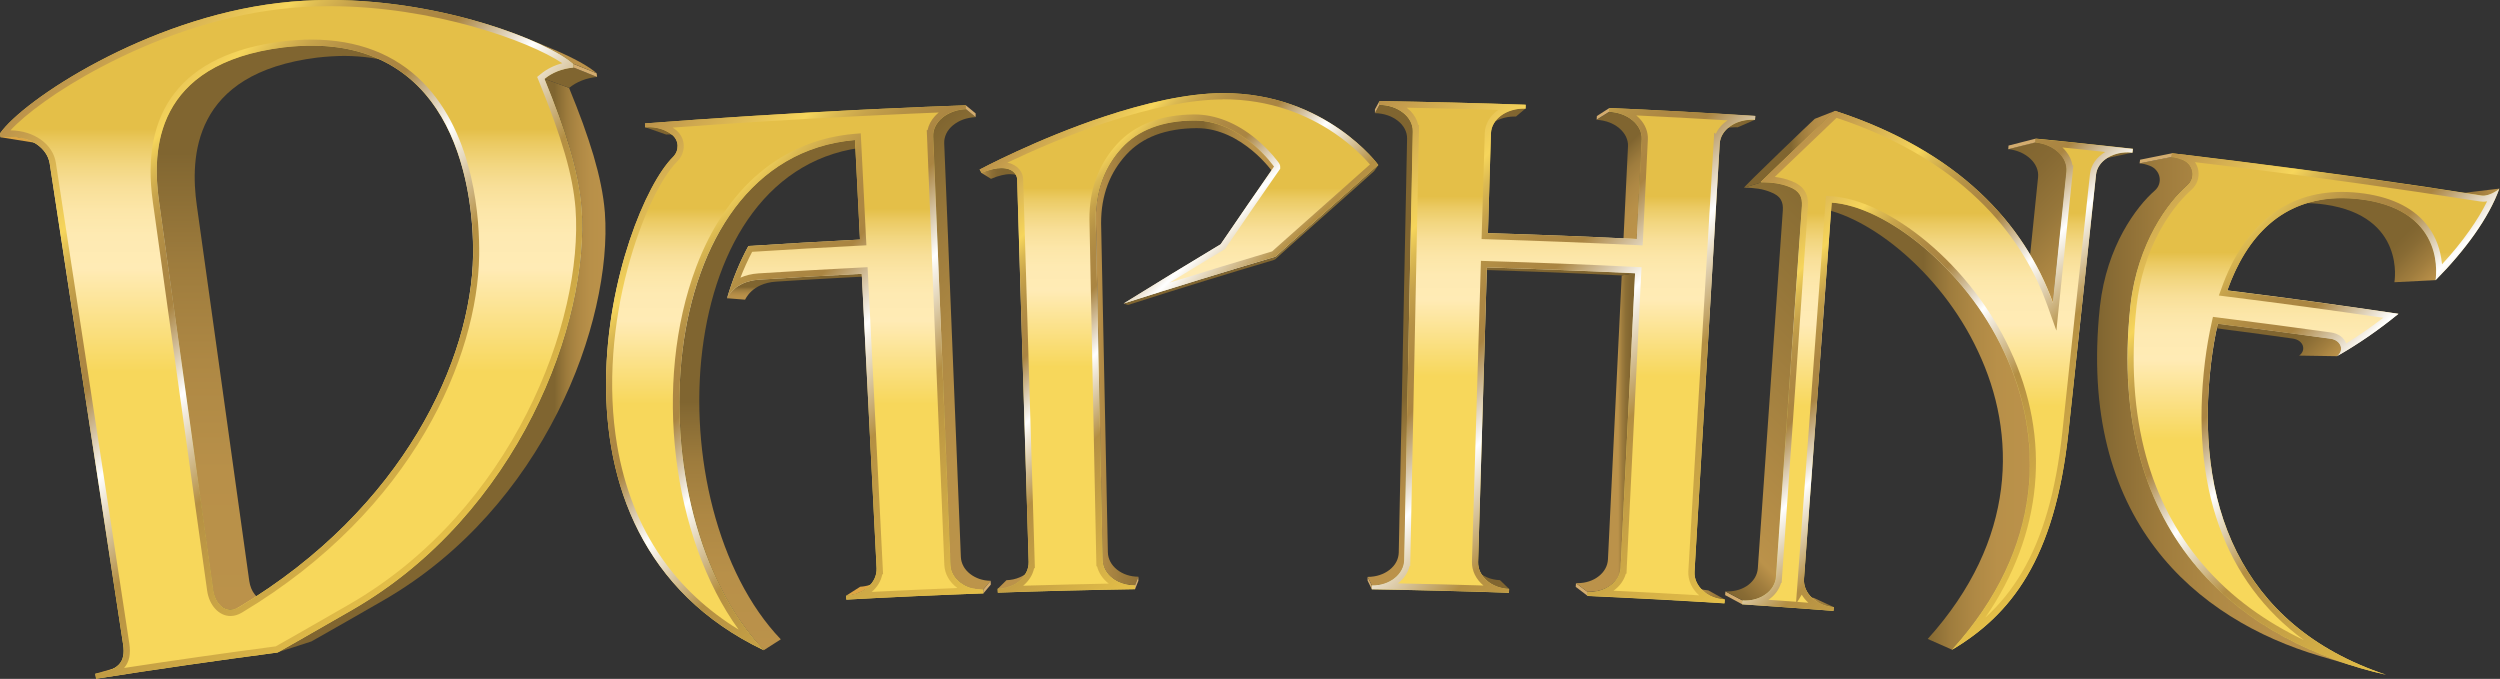 <svg enable-background="new 0 0 3844 1052.6" height="1042.772" viewBox="0 0 3840 1042.772" width="3840" xmlns="http://www.w3.org/2000/svg" xmlns:xlink="http://www.w3.org/1999/xlink"><rect x="0" y="0" width="3840" height="1042.772" fill="#333333" stroke="none"/><linearGradient id="a"><stop offset="0" stop-color="#806530"/><stop offset=".034" stop-color="#886b34"/><stop offset=".088" stop-color="#a07d3e"/><stop offset=".139" stop-color="#bb924a"/><stop offset="1" stop-color="#886c33"/></linearGradient><linearGradient id="b" gradientUnits="userSpaceOnUse" x1="2771.365" x2="2821.825" xlink:href="#a" y1="927.487" y2="927.487"/><linearGradient id="c" gradientUnits="userSpaceOnUse" x1="2605.372" x2="2654.211" xlink:href="#a" y1="914.971" y2="914.971"/><linearGradient id="d" gradientUnits="userSpaceOnUse" x1="2273.673" x2="2322.957" y1="895.162" y2="895.162"><stop offset=".65" stop-color="#806530"/><stop offset="1" stop-color="#806630"/></linearGradient><linearGradient id="e"><stop offset=".659" stop-color="#806530"/><stop offset=".743" stop-color="#886b34"/><stop offset=".876" stop-color="#a07d3e"/><stop offset="1" stop-color="#bb924a"/></linearGradient><linearGradient id="f" gradientUnits="userSpaceOnUse" x1="3412.189" x2="3554.136" xlink:href="#e" y1="450.466" y2="592.412"/><linearGradient id="g"><stop offset=".513" stop-color="#806530"/><stop offset=".535" stop-color="#866a33"/><stop offset=".632" stop-color="#9e7c3d"/><stop offset=".737" stop-color="#ae8844"/><stop offset=".852" stop-color="#b89049"/><stop offset="1" stop-color="#bb924a"/></linearGradient><linearGradient id="h" gradientUnits="userSpaceOnUse" x1="1235.57" x2="1235.57" xlink:href="#g" y1="425.138" y2="465.003"/><linearGradient id="i" gradientUnits="userSpaceOnUse" x1="2425.537" x2="2516.453" y1="669.131" y2="669.131"><stop offset=".715" stop-color="#bb924a"/><stop offset=".73" stop-color="#b38c46"/><stop offset=".785" stop-color="#9c7b3d"/><stop offset=".844" stop-color="#8c6e35"/><stop offset=".91" stop-color="#836731"/><stop offset="1" stop-color="#806530"/></linearGradient><linearGradient id="j" gradientUnits="userSpaceOnUse" x1="2787.534" x2="3123.164" xlink:href="#g" y1="659.242" y2="659.242"/><linearGradient id="k" gradientUnits="userSpaceOnUse" x1="3561.447" x2="3733.282" xlink:href="#e" y1="275.782" y2="447.617"/><linearGradient id="l" gradientUnits="userSpaceOnUse" x1="3755.922" x2="3843.991" y1="303.367" y2="303.367"><stop offset="0" stop-color="#806530"/><stop offset=".245" stop-color="#886b34"/><stop offset=".636" stop-color="#a07d3e"/><stop offset="1" stop-color="#bb924a"/></linearGradient><linearGradient id="m" gradientUnits="userSpaceOnUse" x1="2524.044" x2="2886.43" xlink:href="#a" y1="782.013" y2="419.626"/><linearGradient id="n" gradientUnits="userSpaceOnUse" x1="1512.933" x2="1572.924" y1="271.218" y2="271.218"><stop offset="0" stop-color="#bb924a"/><stop offset=".032" stop-color="#b38c46"/><stop offset=".142" stop-color="#9c7b3d"/><stop offset=".261" stop-color="#8c6e35"/><stop offset=".395" stop-color="#836731"/><stop offset=".577" stop-color="#806530"/></linearGradient><linearGradient id="o" gradientUnits="userSpaceOnUse" x1="3226.1" x2="3628.035" y1="637.968" y2="637.968"><stop offset="0" stop-color="#806530"/><stop offset=".055" stop-color="#886b34"/><stop offset=".246" stop-color="#9f7c3d"/><stop offset=".452" stop-color="#af8945"/><stop offset=".685" stop-color="#b89049"/><stop offset="1" stop-color="#bb924a"/></linearGradient><linearGradient id="p"><stop offset="0" stop-color="#8a6d33"/><stop offset=".375" stop-color="#836731"/><stop offset="1" stop-color="#806530"/></linearGradient><linearGradient id="q" gradientUnits="userSpaceOnUse" x1="3213.399" x2="3280.677" xlink:href="#p" y1="244.324" y2="244.324"/><linearGradient id="r" gradientUnits="userSpaceOnUse" x1="3054.793" x2="3207.187" y1="268.769" y2="421.163"><stop offset="0" stop-color="#806530"/><stop offset=".236" stop-color="#866933"/><stop offset=".543" stop-color="#96763a"/><stop offset=".887" stop-color="#b18a45"/><stop offset="1" stop-color="#bb924a"/></linearGradient><linearGradient id="s" gradientUnits="userSpaceOnUse" x1="1194.044" x2="1194.044" xlink:href="#g" y1="219.718" y2="1003.459"/><linearGradient id="t" gradientUnits="userSpaceOnUse" x1="1688.093" x2="1962.116" y1="546.94" y2="546.94"><stop offset="0" stop-color="#bb924a"/><stop offset=".034" stop-color="#b38c46"/><stop offset=".149" stop-color="#9c7b3d"/><stop offset=".274" stop-color="#8c6e35"/><stop offset=".415" stop-color="#836731"/><stop offset=".605" stop-color="#806530"/><stop offset=".626" stop-color="#876b33"/><stop offset=".704" stop-color="#9f7d3d"/><stop offset=".788" stop-color="#af8a44"/><stop offset=".881" stop-color="#b99249"/><stop offset="1" stop-color="#bc944a"/></linearGradient><linearGradient id="u" gradientUnits="userSpaceOnUse" x1="2645.307" x2="2700.748" xlink:href="#p" y1="196.748" y2="196.748"/><linearGradient id="v" gradientUnits="userSpaceOnUse" x1="2434.113" x2="2556.475" y1="211.863" y2="334.225"><stop offset=".354" stop-color="#806530"/><stop offset=".384" stop-color="#866a33"/><stop offset=".512" stop-color="#9e7c3d"/><stop offset=".651" stop-color="#ae8844"/><stop offset=".804" stop-color="#b89049"/><stop offset="1" stop-color="#bb924a"/></linearGradient><linearGradient id="w" gradientUnits="userSpaceOnUse" x1="2683.717" x2="2823.678" xlink:href="#g" y1="234.019" y2="234.019"/><linearGradient id="x" gradientUnits="userSpaceOnUse" x1="1293.619" x2="1687.619" y1="343.861" y2="737.861"><stop offset="0" stop-color="#806530"/><stop offset=".052" stop-color="#876b33"/><stop offset=".25" stop-color="#9f7d3d"/><stop offset=".463" stop-color="#af8a44"/><stop offset=".698" stop-color="#b99249"/><stop offset="1" stop-color="#bc944a"/></linearGradient><linearGradient id="y" gradientUnits="userSpaceOnUse" x1="2294.032" x2="2348.191" xlink:href="#p" y1="184.01" y2="184.01"/><linearGradient id="z" gradientUnits="userSpaceOnUse" x1="1942.509" x2="2317.787" y1="347.048" y2="722.326"><stop offset=".65" stop-color="#806530"/><stop offset=".666" stop-color="#866a33"/><stop offset=".736" stop-color="#9e7c3d"/><stop offset=".811" stop-color="#ae8844"/><stop offset=".894" stop-color="#b89049"/><stop offset="1" stop-color="#bb924a"/></linearGradient><linearGradient id="A" gradientUnits="userSpaceOnUse" x1="431.638" x2="935.072" y1="566.346" y2="566.346"><stop offset=".845" stop-color="#806530"/><stop offset=".852" stop-color="#866a33"/><stop offset=".883" stop-color="#9e7c3d"/><stop offset=".916" stop-color="#ae8844"/><stop offset=".953" stop-color="#b89049"/><stop offset="1" stop-color="#bb924a"/></linearGradient><linearGradient id="B" gradientUnits="userSpaceOnUse" x1="428.826" x2="428.826" y1="74.977" y2="941.311"><stop offset=".19" stop-color="#806530"/><stop offset=".226" stop-color="#866a33"/><stop offset=".388" stop-color="#9e7c3d"/><stop offset=".561" stop-color="#ae8844"/><stop offset=".753" stop-color="#b89049"/><stop offset="1" stop-color="#bb924a"/></linearGradient><linearGradient id="C"><stop offset=".19" stop-color="#e4bf48"/><stop offset=".211" stop-color="#ebca62"/><stop offset=".242" stop-color="#f2d680"/><stop offset=".274" stop-color="#f8df98"/><stop offset=".309" stop-color="#fce6a8"/><stop offset=".347" stop-color="#feeab2"/><stop offset=".396" stop-color="#ffebb5"/><stop offset=".548" stop-color="#f7d75b"/></linearGradient><linearGradient id="D" gradientUnits="userSpaceOnUse" x1="3558.456" x2="3558.456" xlink:href="#C" y1="240.057" y2="1040.981"/><linearGradient id="E"><stop offset="0" stop-color="#bb924a"/><stop offset=".19" stop-color="#f6d55b"/><stop offset=".223" stop-color="#dcba52"/><stop offset=".261" stop-color="#c6a24b"/><stop offset=".302" stop-color="#b69246"/><stop offset=".347" stop-color="#ad8843"/><stop offset=".405" stop-color="#aa8542"/><stop offset=".522" stop-color="#fff"/><stop offset=".669" stop-color="#b48f43"/><stop offset="1" stop-color="#e4bf48"/></linearGradient><linearGradient id="F" gradientUnits="userSpaceOnUse" x1="3303.538" x2="3868.347" xlink:href="#E" y1="277.766" y2="842.575"/><linearGradient id="G" gradientUnits="userSpaceOnUse" x1="2406.591" x2="2406.591" xlink:href="#C" y1="159.904" y2="931.141"/><linearGradient id="H" gradientUnits="userSpaceOnUse" x1="2072.082" x2="2722.675" xlink:href="#E" y1="211.713" y2="862.306"/><linearGradient id="I" gradientUnits="userSpaceOnUse" x1="2981.18" x2="2981.18" xlink:href="#C" y1="174.98" y2="1002.684"/><linearGradient id="J" gradientUnits="userSpaceOnUse" x1="2695.961" x2="3210.03" xlink:href="#E" y1="297.849" y2="811.918"/><linearGradient id="K" gradientUnits="userSpaceOnUse" x1="1816.071" x2="1816.071" xlink:href="#C" y1="147.75" y2="915.096"/><linearGradient id="L" gradientUnits="userSpaceOnUse" x1="1509.71" x2="1951.324" xlink:href="#E" y1="265.251" y2="706.865"/><linearGradient id="M" gradientUnits="userSpaceOnUse" x1="1225.813" x2="1225.813" xlink:href="#C" y1="166.409" y2="1003.459"/><linearGradient id="N" gradientUnits="userSpaceOnUse" x1="960.067" x2="1580.856" xlink:href="#E" y1="229.91" y2="850.7"/><linearGradient id="O" gradientUnits="userSpaceOnUse" x1="452.228" x2="452.228" xlink:href="#C" y1="4.747" y2="1047.15"/><linearGradient id="P" gradientUnits="userSpaceOnUse" x1="78.27" x2="731.958" xlink:href="#E" y1="134.11" y2="787.799"/><g transform="matrix(1 0 0 1 -5.001 -4.701)"><path d="m228.9 1018.4-61 17.7c-1.2.3-2.4.7-3.7 1s-2.6.6-4 .9-2.8.6-4.2.8c-1.4.3-2.9.5-4.5.8l61.6-17.8c1.5-.2 2.9-.5 4.3-.7 1.4-.3 2.8-.5 4.1-.8s2.6-.6 3.8-.9c1.2-.4 2.4-.7 3.6-1z" fill="#dda544"/><path d="m2681.1 932.9-26.3-14.1c0-.5.1-.9.1-1.4s.1-.9.1-1.4.1-.9.1-1.4.1-.9.1-1.4l26.3 13.9c0 .5-.1 1-.1 1.5s-.1 1-.1 1.5-.1 1-.1 1.5c-.1.3-.1.8-.1 1.3z" fill="#d3ac6e"/><path d="m2443.3 919.8-18-13.7c0-.5 0-.9.1-1.4 0-.5 0-.9.1-1.4 0-.5 0-.9.1-1.4s0-.9.1-1.4l18 13.5c0 .5 0 1-.1 1.5 0 .5 0 1-.1 1.5 0 .5 0 1-.1 1.5 0 .3-.1.8-.1 1.3z" fill="#d3ac6e"/><path d="m1353.2 897.4-20.6 13.4c-1.9 1.3-4 2.4-6.1 3.4-2.2 1-4.4 1.9-6.7 2.7s-4.8 1.4-7.3 1.8c-2.5.5-5.1.8-7.7.9l21.5-13.7c2.5-.1 5-.4 7.4-.9 2.4-.4 4.8-1 7-1.8 2.3-.7 4.4-1.6 6.5-2.6 2.1-.9 4.1-2 6-3.2z" fill="#dda544"/><path d="m2112.1 909.8-6.5-13.3c0-.5 0-.9 0-1.4s0-.9 0-1.4 0-.9 0-1.4 0-.9 0-1.4l6.5 13.1v1.5 1.5 1.5z" fill="#d3ac6e"/><path d="m2801.8 932-30.5-14.1c1.4.7 2.9 1.3 4.5 1.8 1.5.5 3.1 1 4.7 1.5 1.6.4 3.3.8 4.9 1.1 1.7.3 3.4.5 5.1.6l31.2 14.3c-1.8-.1-3.6-.4-5.3-.7s-3.5-.7-5.1-1.1c-1.7-.4-3.3-.9-4.9-1.5-1.5-.6-3.1-1.2-4.6-1.9z" fill="url(#b)"/><path d="m1586.9 880.7-12.1 12.8c-2.2 2.3-4.6 4.4-7.4 6.2-2.7 1.9-5.7 3.5-8.8 4.9-3.2 1.4-6.5 2.5-10.1 3.2-3.5.8-7.2 1.3-11 1.4l13.4-13.3c3.7-.1 7.2-.6 10.6-1.3s6.6-1.8 9.7-3.1 5.9-2.9 8.5-4.7c2.7-1.8 5.1-3.9 7.2-6.1z" fill="#bb924a"/><path d="m2629.9 918.3-24.5-13.6c1.7.9 3.5 1.8 5.3 2.6s3.8 1.4 5.7 2 4 1 6.1 1.4 4.2.6 6.4.8l25.3 13.9c-2.2-.1-4.5-.4-6.6-.8s-4.3-.9-6.3-1.5-4-1.3-5.9-2.1-3.8-1.7-5.5-2.7z" fill="url(#c)"/><path d="m2286.2 894-12.6-12.8c2.1 2.1 4.5 4.1 7.1 5.8s5.4 3.3 8.4 4.5c3 1.3 6.2 2.3 9.5 3s6.8 1.2 10.4 1.3l13.8 13.3c-3.7-.1-7.3-.6-10.8-1.3s-6.8-1.8-9.9-3.1-6-2.9-8.7-4.7c-2.5-1.8-5-3.8-7.2-6z" fill="url(#d)"/><path d="m3594.4 551.8-58-.9c2.9-2 4.8-4.5 5.7-7.2.9-2.6.9-5.4 0-8.1-.9-2.6-2.7-5-5.2-6.9-2.6-1.9-5.9-3.3-9.9-3.9-13.9-1.9-27.8-3.9-41.7-5.8s-27.8-3.8-41.7-5.6-27.8-3.7-41.8-5.4c-13.9-1.8-27.8-3.5-41.8-5.3l51.6-.8c14.4 1.8 28.8 3.6 43.3 5.5s28.8 3.7 43.3 5.6c14.4 1.9 28.8 3.8 43.2 5.8s28.8 3.9 43.2 6c4.2.6 7.6 2 10.3 4 2.6 2 4.5 4.5 5.4 7.2s1 5.6 0 8.3-2.9 5.4-5.9 7.5z" fill="url(#f)"/><path d="m1328.7 425.1 20.7 3.5c-12.7.6-25.4 1.3-38.1 2s-25.4 1.4-38.1 2.1-25.4 1.5-38.1 2.2-25.4 1.6-38.1 2.4c-9.3.6-16.9 2.6-23.1 5.3s-11 6.1-14.6 9.4-6 6.5-7.6 9c-1.5 2.4-2.2 4-2.2 4l-27.9-2.2s.7-1.6 2.3-4.1 4.1-5.9 7.9-9.3 8.7-6.9 15.1-9.7 14.3-4.9 23.9-5.5c13.2-.8 26.3-1.7 39.5-2.4 13.2-.8 26.3-1.6 39.5-2.3s26.3-1.5 39.5-2.2c13.1-.8 26.3-1.5 39.4-2.2z" fill="url(#h)"/><path d="m2443.6 913.9-18-13.5h.7.7.7.7c6.2 0 12.1-1 17.6-2.8s10.3-4.4 14.5-7.7c4.2-3.2 7.6-7.1 10.1-11.5s3.9-9.2 4.2-14.3c1.8-36.4 3.6-72.7 5.3-109.1 1.8-36.4 3.6-72.7 5.3-109.1 1.8-36.4 3.6-72.7 5.3-109.1 1.8-36.4 3.6-72.7 5.3-109.1l20.6-3.5c-1.8 37.7-3.7 75.4-5.5 113s-3.7 75.4-5.5 113c-1.8 37.7-3.7 75.4-5.5 113-1.8 37.7-3.7 75.4-5.5 113-.3 5.3-1.8 10.3-4.3 14.8s-6.1 8.5-10.4 11.9-9.4 6.1-15 7.9c-5.6 1.9-11.8 2.9-18.2 2.9-.2 0-.5 0-.7 0s-.5 0-.7 0-.5 0-.7 0-.8.2-1 .2z" fill="url(#i)"/><path d="m2516.5 424.3-20.6 3.5c-18.3-.9-36.6-1.7-54.9-2.6s-36.6-1.6-54.9-2.3-36.6-1.4-54.9-2-36.6-1.2-54.9-1.8l12.7-3.8c19 .6 37.9 1.2 56.9 1.8 19 .7 37.9 1.4 56.9 2.1s37.9 1.5 56.9 2.4 37.8 1.7 56.8 2.7z" fill="#806530"/><path d="m1964.2 399.3-1.4 4.4c-18.9 5.6-37.7 11.2-56.5 16.9s-37.6 11.4-56.3 17.2c-18.8 5.8-37.5 11.6-56.2 17.5s-37.4 11.8-56 17.8l-6.7-1.9c19.3-6.2 38.7-12.3 58-18.4 19.4-6.1 38.8-12.1 58.2-18.1s38.9-11.9 58.4-17.8 39-11.8 58.5-17.6z" fill="#806530"/><path d="m3003.5 1002.7-37.5-16.6c34.4-38.1 60.1-76.8 78.5-115.4s29.3-77.2 34.1-115 3.4-74.7-2.8-110.1-17.5-69.3-32.4-100.9c-14.7-31.6-33.1-60.9-53.7-87.2s-43.3-49.5-66.7-69-47.4-35.2-70.4-46.3c-23.1-11.2-45.3-17.8-65-19.1l31.1-7.3c20.4 1.4 43.4 8.2 67.3 19.8s48.8 27.8 73 48 47.8 44.3 69.1 71.5 40.4 57.6 55.6 90.3c15.5 32.7 27.1 67.8 33.6 104.5s7.9 75 2.9 114.1-16.3 79.1-35.4 119.1c-19 40.1-45.7 80.2-81.3 119.6z" fill="url(#j)"/><path d="m3519.2 318.1 57.4-7.5c2-.3 4.1-.5 6.2-.7s4.2-.4 6.3-.5 4.3-.2 6.5-.3 4.4-.1 6.6-.1c2.7 0 5.4 0 8.1.1s5.5.3 8.3.5 5.6.5 8.5.8 5.7.7 8.6 1.1c32.3 4.6 55.4 14.7 71.8 27.1s26.2 27.3 31.9 41.6 7.4 28 7.6 38.1-.9 16.7-.9 16.7l-63.3 3.2s1.1-6.3.9-16.1-1.9-23-7.4-36.8-14.9-28.1-30.8-40.2c-15.8-12-38.1-21.7-69.3-26.2-2.8-.4-5.6-.7-8.3-1s-5.5-.5-8.2-.7-5.4-.3-8-.4-5.2-.1-7.8-.1c-2.1 0-4.3 0-6.4.1s-4.2.2-6.2.3c-2.1.1-4.1.3-6.1.5-2.1 0-4 .2-6 .5z" fill="url(#k)"/><path d="m3821.8 304.7-65.9 7.7c2.7-.3 5.4-1.1 7.9-2s4.8-2.1 6.7-3.3c2-1.2 3.6-2.3 4.8-3.1 1.2-.9 1.9-1.5 2-1.6l66.7-8c-.1.1-.9.8-2.1 1.7s-2.9 2.1-4.9 3.3-4.4 2.4-7 3.4c-2.6.8-5.3 1.6-8.2 1.9z" fill="url(#l)"/><path d="m2772.4 311.6c-.5-2.9-1.4-5.6-2.9-8.1s-3.5-4.7-6.3-6.7c-2.7-2-6.2-3.8-10.4-5.4-2.8-1.1-5.8-2.1-8.9-3-3.1-.8-6.4-1.6-9.9-2.1-3.5-.6-7.1-1-10.9-1.3s-7.8-.4-12-.4l-27.3 8.4c4 0 7.9.1 11.6.4s7.2.7 10.6 1.2 6.5 1.2 9.6 2.1c3 .8 5.9 1.8 8.6 2.9 4.1 1.5 7.4 3.3 10.1 5.2 2.6 1.9 4.6 4.1 6 6.5s2.3 5 2.8 7.8.5 5.9.3 9.1c-3.2 45.8-6.4 91.6-9.6 137.4s-6.4 91.6-9.6 137.4-6.4 91.6-9.6 137.4-6.4 91.6-9.6 137.4c-.4 5-1.9 9.7-4.4 14-2.5 4.2-5.9 8-10 11.2-4.1 3.1-9 5.7-14.3 7.4s-11.1 2.7-17.2 2.7c-.3 0-.6 0-.9 0s-.6 0-1 0c-.3 0-.6 0-1 0s-.6 0-1-.1l26.3 13.9c.3 0 .7 0 1 .1h1 1 1c6.3 0 12.3-1 17.8-2.8s10.5-4.4 14.8-7.7 7.8-7.2 10.4-11.6 4.1-9.3 4.5-14.5c3.3-47.5 6.6-94.9 9.9-142.4s6.6-94.9 9.9-142.4 6.6-94.9 9.9-142.4 6.6-94.9 9.9-142.4c.3-3.1.3-6.2-.2-9.2z" fill="url(#m)"/><path d="m1560.3 267.6 12.6 9c-.9-.7-2-1.3-3.2-1.8s-2.4-1-3.8-1.4-2.8-.7-4.4-.9-3.2-.3-5-.3c-1.9 0-4 .1-6.2.4s-4.5.7-6.9 1.3-5 1.3-7.7 2.2-5.5 2-8.5 3.3l-14.3-8.9c3.1-1.3 6-2.5 8.8-3.4 2.8-1 5.5-1.7 8-2.3s4.9-1 7.2-1.3 4.4-.4 6.4-.4c1.8 0 3.6.1 5.2.3s3.1.5 4.5.9 2.7.9 3.9 1.5c1.3.5 2.4 1.1 3.4 1.8z" fill="url(#n)"/><path d="m2122.4 258.4-6.9 9.3c-1.8 1.8-12.3 11.2-27 24.2-14.7 13.1-33.6 29.8-52.2 46.3s-37.1 32.9-50.8 45.1-22.7 20.3-22.6 20.4l1.4-4.4c-.1-.1 9.2-8.5 23.4-21.1s33.3-29.5 52.6-46.7c19.3-17.1 38.9-34.5 54.1-48s26.1-23.3 28-25.1z" fill="#8b7035"/><path d="m3628 1030-59.2-17.5c-47.7-14.1-94.8-34.2-138.2-61.6s-83.1-62-115.6-105.1c-32.6-43.1-58.1-94.7-73.3-156s-20-132.4-11.2-214.5c2.6-23.2 7.4-44.4 13.6-63.6 6.2-19.1 13.8-36.2 21.9-51s16.8-27.6 25.2-38.2 16.5-18.9 23.5-25c3.2-2.8 5.4-6.2 6.6-9.8s1.4-7.4.7-11.1-2.4-7.2-4.9-10.2-5.9-5.5-10.1-7.1c-1.2-.5-2.4-.9-3.7-1.3s-2.5-.8-3.8-1.1-2.6-.6-4-.8c-1.3-.2-2.7-.4-4.1-.6l49.2-9.7c1.4.2 2.9.4 4.2.6 1.4.3 2.8.5 4.1.9 1.4.3 2.7.7 4 1.1s2.6.9 3.8 1.3c4.3 1.7 7.8 4.2 10.4 7.4 2.6 3.1 4.3 6.7 5.1 10.5s.5 7.8-.7 11.5-3.5 7.3-6.9 10.2c-7.3 6.3-15.7 14.9-24.3 25.9-8.7 10.9-17.7 24.1-26.1 39.5s-16.3 33.1-22.7 52.9-11.4 41.8-14.1 65.8c-9.1 85-4.1 158.7 11.6 222.2s42.2 117 75.9 161.7c33.8 44.7 74.8 80.5 119.8 108.8 45.1 28.5 94 49.3 143.3 63.9z" fill="url(#o)"/><path d="m3340.6 245.9-49.2 9.7c.1-.5.1-.9.2-1.4s.1-.9.2-1.4.1-.9.2-1.4.1-.9.2-1.4l49.2-9.9c-.1.5-.1 1-.2 1.5s-.1 1-.2 1.5-.1 1-.2 1.5c-.1.3-.2.8-.2 1.3z" fill="#d3ac6e"/><path d="m3213.4 250 46.4-9.9c1.1-.2 2.1-.4 3.2-.6s2.2-.3 3.3-.4 2.2-.2 3.4-.3c1.1-.1 2.3-.1 3.5-.1h1.9c.6 0 1.2 0 1.9.1.6 0 1.3.1 1.9.1.6.1 1.3.1 1.9.2l-47.1 10c-.6-.1-1.2-.1-1.8-.2s-1.2-.1-1.8-.1-1.2-.1-1.8-.1-1.2 0-1.8 0c-1.1 0-2.2 0-3.3.1s-2.2.1-3.3.3c-1.1.1-2.1.3-3.2.4-1.2.1-2.3.3-3.3.5z" fill="url(#q)"/><path d="m3158.4 469.9-42.9 1.9c1.7-16.2 3.3-32.4 5-48.7 1.7-16.2 3.3-32.4 5-48.7 1.7-16.2 3.3-32.4 5-48.7 1.7-16.2 3.3-32.5 5-48.7.5-5.3-.3-10.4-2.4-15.3s-5.3-9.3-9.5-13.2-9.3-7.3-15-9.8c-5.8-2.5-12.2-4.3-19.1-4.9l41.9-10.5c7.2.7 13.8 2.5 19.8 5.1s11.3 6.1 15.6 10.1 7.7 8.7 9.8 13.7 3 10.4 2.5 15.8c-1.7 16.8-3.5 33.6-5.2 50.4s-3.5 33.6-5.2 50.4-3.5 33.6-5.2 50.4c-1.6 17.1-3.3 33.9-5.1 50.7z" fill="url(#r)"/><path d="m1318.4 219.7 21.1 10.6c-76.7 6.6-135.7 44.5-178 100.7s-67.8 130.9-77.7 211.1-4.1 165.9 16.4 244.3 55.5 149.5 104.1 200.3l-25.9 16.6c-50.4-52.7-86.7-126.3-107.8-207.6-21.2-81.2-27.2-170-16.9-253.1 10.2-83.1 36.7-160.4 80.5-218.7s104.7-97.3 184.2-104.2z" fill="url(#s)"/><path d="m3131.6 223.4-41.9 10.5c0-.5.1-.9.1-1.4s.1-.9.1-1.4.1-.9.1-1.4.1-.9.1-1.4l41.9-10.7c-.1.5-.1 1-.1 1.5s-.1 1-.1 1.5-.1 1-.1 1.5c0 .3-.1.8-.1 1.3z" fill="#d3ac6e"/><path d="m33.5 215.5 65.7 10.8c-1.1-.2-2.1-.3-3.2-.5-1.1-.1-2.2-.2-3.2-.3s-2.2-.2-3.3-.2-2.2-.1-3.3-.1-2.2 0-3.3.1-2.2.1-3.4.2-2.3.2-3.4.3-2.3.3-3.4.5l-66.8-10.8c1.2-.2 2.4-.4 3.6-.5s2.4-.3 3.5-.3c1.2-.1 2.3-.2 3.5-.2s2.3-.1 3.5-.1 2.3 0 3.5.1c1.1 0 2.3.1 3.4.2s2.3.2 3.4.3c1 .1 2.1.3 3.2.5z" fill="#dda544"/><path d="m1022.5 203.5 31.3 11.2c-1.6-.6-3.1-1-4.8-1.5-1.6-.4-3.3-.8-5-1.1s-3.5-.5-5.2-.7c-1.8-.1-3.6-.2-5.4-.2-.4 0-.8 0-1.2 0s-.8 0-1.3 0-.8 0-1.3.1-.8.1-1.3.1l-32.2-11.3c.4 0 .9-.1 1.3-.1s.9 0 1.3-.1h1.3 1.3c1.9 0 3.8.1 5.6.2s3.6.4 5.4.7 3.5.7 5.2 1.1c1.8.5 3.4 1 5 1.6z" fill="#806530"/><path d="m1962.1 260.8-1.3 9.2s-.7-1.1-2.2-2.9c-1.4-1.9-3.5-4.5-6.3-7.7s-6.2-7-10.2-11-8.6-8.3-13.8-12.6-10.9-8.5-17.1-12.6c-6.2-4-13-7.8-20.1-11-7.2-3.2-14.8-5.9-22.9-7.8s-16.5-2.9-25.4-2.9c-11.9.1-23 1-33.5 2.8-10.4 1.8-20.1 4.3-29.1 7.7s-17.2 7.6-24.8 12.7-14.4 10.9-20.5 17.6-11.6 13.9-16.4 21.6-8.9 16-12.2 24.8-5.8 18.1-7.5 27.8c-1.7 9.8-2.5 20.1-2.5 30.9.9 42.1 1.7 84.3 2.6 126.4s1.7 84.3 2.6 126.4 1.7 84.3 2.6 126.4 1.7 84.3 2.6 126.4c.1 5.2 1.5 10.2 3.9 14.7s5.9 8.5 10.1 11.9 9.3 6.1 14.8 8 11.7 2.9 18.1 2.9l-5.2 13.1c-6.6 0-13.9-1.1-19.7-3-5.8-2-11-4.8-15.4-8.3s-8-7.7-10.5-12.4-4-9.8-4.1-15.2c-.9-43.7-1.8-87.3-2.6-131s-1.8-87.3-2.6-131c-.9-43.7-1.8-87.3-2.6-131s-1.8-87.3-2.6-131c-.1-11.2.8-21.9 2.6-32s4.4-19.8 7.8-28.9 7.7-17.6 12.6-25.6c5-8 10.7-15.5 17-22.4 6.4-6.9 13.4-13 21.3-18.3 7.8-5.2 16.4-9.6 25.7-13.2 9.3-3.5 19.4-6.2 30.2-8s22.4-2.8 34.7-2.9c9.2 0 17.9 1.1 26.3 3s16.3 4.7 23.7 8 14.4 7.2 20.9 11.4c6.4 4.2 12.4 8.6 17.7 13 5.4 4.4 10.1 8.9 14.3 13s7.7 8 10.6 11.4 5.1 6.1 6.5 8c1.2 2.5 1.9 3.6 1.9 3.6z" fill="url(#t)"/><path d="m2645.3 205.1 25.9-11.5c1.9-.8 3.8-1.6 5.8-2.2s4.1-1.2 6.2-1.6 4.3-.8 6.5-1 4.5-.3 6.8-.3h1.1 1.1 1.1c.4 0 .7 0 1.1.1l-27 11.7c-.3 0-.7 0-1-.1-.3 0-.7 0-1 0s-.7 0-1 0-.7 0-1 0c-2.2 0-4.4.1-6.5.3s-4.2.5-6.3 1c-2 .4-4 .9-6 1.6s-4 1.2-5.8 2z" fill="url(#u)"/><path d="m2519 371.7-20.6 5.4c.6-12.3 1.2-24.6 1.8-36.9s1.2-24.6 1.8-36.9 1.2-24.6 1.8-36.9 1.2-24.6 1.8-36.9c.3-5.3-.9-10.4-3.2-15.1s-5.8-9-10.1-12.7c-4.4-3.7-9.6-6.8-15.5-9s-12.4-3.6-19.4-3.9l19.2-12.1c7.2.3 13.9 1.7 20.1 4 6.1 2.3 11.6 5.5 16.1 9.3s8.1 8.3 10.5 13.2 3.6 10.2 3.3 15.7c-.6 12.8-1.3 25.5-1.9 38.3s-1.3 25.5-1.9 38.3-1.3 25.5-1.9 38.3-1.3 25.1-1.9 37.9z" fill="url(#v)"/><path d="m2711.1 284.7-27.3 8.4c-.5 0 6-6.7 16-16.6 10.1-9.9 23.7-23.2 37.4-36.4s27.5-26.4 37.8-36.4c10.4-9.9 17.4-16.5 17.5-16.5l31.2-12.2c-.1 0-7.4 6.8-18.1 17.1-10.8 10.3-25 24-39.2 37.7s-28.3 27.4-38.7 37.7c-10.4 10.2-17.2 17.1-16.6 17.2z" fill="url(#w)"/><path d="m1488.7 172.3 15.1 12.3c-6.9.3-13.5 1.6-19.4 3.7s-11.2 5.2-15.6 8.8-7.9 7.9-10.2 12.6-3.5 9.8-3.3 15.1c.5 12.3 1 24.6 1.5 37 .5 12.3 1 24.6 1.5 36.9s1 24.6 1.5 36.9 1 24.6 1.5 37c.2 4.2.3 8.5.5 12.7s.3 8.5.5 12.7.3 8.5.5 12.7.3 8.5.5 12.7c1.5 36.4 2.9 72.8 4.4 109.2s2.9 72.8 4.4 109.2 3 72.8 4.4 109.2c1.5 36.4 3 72.8 4.4 109.2.2 5.2 1.7 10 4.1 14.4s5.9 8.3 10.1 11.6 9.1 5.9 14.6 7.8c5.2 1.7 10.9 2.7 16.9 2.8l-11.3 13.3c-10.3 2-14.9-1-20.6-2.9s-10.8-4.6-15.1-8-7.9-7.5-10.4-12c-2.5-4.6-4-9.6-4.3-14.9-1.5-37.7-3.1-75.4-4.6-113.1s-3.1-75.4-4.6-113.1-3.1-75.4-4.6-113.1-3.1-75.4-4.6-113.1c-.2-4.4-.4-8.8-.5-13.2-.2-4.4-.4-8.8-.5-13.2-.2-4.4-.4-8.8-.5-13.2-.2-4.4-.4-8.8-.5-13.2-.5-12.8-1-25.5-1.6-38.3-.5-12.8-1-25.5-1.5-38.3s-1-25.5-1.5-38.3-1-25.5-1.6-38.3c-.2-5.5 1-10.8 3.4-15.6s6.1-9.3 10.6-13.1 10-6.9 16.2-9.2c6.2-2.1 13-3.5 20.2-3.7z" fill="url(#x)"/><path d="m2294 196.7 13.3-11.8c2.3-2.1 4.9-4 7.8-5.6s5.9-3.1 9.2-4.3 6.7-2.1 10.3-2.7 7.4-.9 11.2-.9h.6.6.6.6l-14.7 12.3c-.2 0-.4 0-.6 0s-.4 0-.6 0-.4 0-.6 0-.4 0-.6 0c-3.7 0-7.3.3-10.8.9s-6.8 1.5-10 2.6-6.1 2.5-8.9 4.1c-2.6 1.6-5.1 3.4-7.4 5.4z" fill="url(#y)"/><path d="m2476.6 176.4-19.2 12.1c0-.5 0-.9.1-1.4s0-.9.1-1.4c0-.5 0-.9.1-1.4s0-.9.1-1.4l19.2-12.3c0 .5 0 1-.1 1.5 0 .5 0 1-.1 1.5 0 .5 0 1-.1 1.5s-.1.9-.1 1.3z" fill="#d3ac6e"/><path d="m1488.5 166.4 15.1 12.5v1.4 1.4 1.4 1.4l-15.1-12.3c0-.5 0-1-.1-1.5 0-.5 0-1-.1-1.5s0-1-.1-1.5c.3-.3.3-.8.3-1.3z" fill="#d3ac6e"/><path d="m2112.2 903.9-6.5-13.1c6.6 0 12.9-1 18.6-2.9s10.8-4.6 15.1-8 7.8-7.4 10.2-11.9 3.8-9.5 3.9-14.7c1.1-53 2.1-105.9 3.2-158.9s2.1-105.9 3.2-158.9 2.1-105.9 3.2-158.9 2.1-105.9 3.2-158.9c.1-5.3-1.2-10.4-3.6-15s-6-8.9-10.5-12.4-9.8-6.5-15.8-8.5-12.5-3.2-19.5-3.3l6.9-12.5c7.2.1 14 1.3 20.2 3.5s11.7 5.1 16.3 8.8 8.3 8 10.9 12.9c2.5 4.8 3.9 10.1 3.8 15.6-1.1 54.9-2.2 109.8-3.3 164.6s-2.2 109.8-3.3 164.6c-1.1 54.9-2.2 109.8-3.3 164.6-1.1 54.9-2.2 109.7-3.3 164.6-.1 5.4-1.6 10.6-4.1 15.2-2.5 4.7-6.1 8.9-10.6 12.4s-9.8 6.3-15.7 8.3c-5.9 1.7-12.4 2.8-19.2 2.8z" fill="url(#z)"/><path d="m2123.8 165.8-6.9 12.5c0-.5 0-.9 0-1.4s0-.9 0-1.4 0-.9 0-1.4 0-.9 0-1.4l6.9-12.7v1.5 1.5 1.5z" fill="#d3ac6e"/><path d="m934.1 331.2c-1.1-13.7-3.1-27.8-6.1-42.4-2.9-14.6-6.8-29.7-11.4-45.4-4.7-15.7-10.2-32.1-16.4-49.4-6.3-17.2-13.3-35.3-21.1-54.3l-37.6-13.9c8 19.7 15.3 38.4 21.8 56.3 6.5 17.8 12.2 34.8 17 51.1s8.8 31.9 11.8 47 5.2 29.7 6.3 43.9c3.3 43.7-1.2 94.9-13.6 149.4s-32.9 112.4-61.8 169.5c-28.9 57-66.1 113.2-112.1 164.3s-100.7 97.1-164.5 133.8c-17.6 10.1-33.6 19.3-47.7 27.4s-26.2 15-36.2 20.7c-9.9 5.7-17.7 10.1-23 13-5.3 3-8 4.5-8.1 4.5l51.8-16.7s2.7-1.5 7.8-4.4 12.6-7.1 22.2-12.6 21.3-12.2 34.9-19.9c13.6-7.8 29-16.6 46-26.4 61.6-35.5 114.4-79.9 158.8-129.2s80.3-103.5 108.2-158.6c27.9-55 47.6-110.9 59.6-163.6s16.5-101.9 13.4-144.1z" fill="url(#A)"/><path d="m886 108.4 36.1 14.5c-4.3.4-8.4 1-12.3 2-4 .9-7.8 2.1-11.4 3.6-3.6 1.4-7.1 3.1-10.3 5s-6.2 4-8.9 6.2l-37.6-13.9c2.8-2.4 5.9-4.5 9.3-6.5s6.9-3.7 10.6-5.2 7.7-2.7 11.8-3.7c4-.9 8.3-1.6 12.7-2z" fill="#806530"/><path d="m885.4 102.6 36.1 14.7c0 .5.1.9.1 1.4.1.5.1.9.2 1.4s.1.9.2 1.4.1.9.1 1.4l-36.1-14.5c-.1-.5-.1-1-.2-1.5s-.1-1-.2-1.5-.1-1-.2-1.5c.1-.3 0-.8 0-1.3z" fill="#d3ac6e"/><path d="m564.7 86.9 47.2 15.2c-5.7-1.8-11.6-3.5-17.7-4.9s-12.4-2.6-19-3.6c-6.5-1-13.3-1.7-20.2-2.2-7-.5-14.1-.8-21.5-.8-3.3 0-6.6.1-10 .2s-6.8.3-10.2.5-7 .5-10.5.8-7.1.7-10.8 1.1c-48 6-84.3 18.6-111.4 35.2-27.1 16.7-45.2 37.4-56.9 59.8-11.7 22.3-17.1 46.2-18.9 69-1.8 22.9-.1 44.7 2.5 63.1.8 5.7 5.1 36.8 11.5 82.2 6.3 45.4 14.7 105.2 23.5 168.1s18 129.1 26.1 187.2 15.1 108.4 19.5 139.5c.6 3.9 1.6 7.7 3 11.2 1.5 3.5 3.3 6.7 5.5 9.4s4.8 4.9 7.6 6.5c2.8 1.5 6 2.4 9.3 2.4h1.3c.4 0 .9-.1 1.3-.1.4-.1.9-.1 1.3-.2.5-.1.9-.2 1.4-.3l-54.2 14.4c-.5.1-.9.2-1.4.3s-.9.2-1.4.2c-.5.1-.9.1-1.4.1s-.9 0-1.4 0c-3.5 0-6.7-.9-9.7-2.5-2.9-1.6-5.6-3.9-7.9-6.7s-4.2-6.1-5.7-9.8c-1.5-3.6-2.6-7.6-3.1-11.7-4.5-32.3-11.8-84.3-20.2-144.6s-18-128.8-27.1-194-17.5-126.8-24.1-173.9-11.1-79.3-11.9-85.2c-2.7-19-4.5-41.7-2.6-65.4s7.5-48.4 19.6-71.5 30.8-44.6 59-61.9c28.1-17.3 65.6-30.3 115.4-36.5 3.8-.4 7.5-.8 11.1-1.2 3.7-.3 7.3-.6 10.9-.8s7.1-.4 10.6-.5 6.9 0 10.3 0c7.7 0 15.1.3 22.3.8s14.2 1.3 20.9 2.3c6.8 1 13.3 2.3 19.6 3.7 6.4 1.5 12.6 3.2 18.5 5.1z" fill="url(#B)"/><path d="m816.6 64.6 38.5 16c7.8 3.3 15.2 6.5 21.9 9.8s13 6.4 18.6 9.5 10.6 6.1 14.9 9 8 5.7 11 8.3l-36.1-14.7c-3.1-2.7-6.9-5.6-11.4-8.6s-9.7-6.1-15.5-9.4c-5.8-3.2-12.2-6.5-19.2-9.9-7-3.2-14.6-6.6-22.7-10z" fill="#bb924a"/><path d="m3401.4 560.6c2.5-20.3 5.9-39.9 10.1-58.7 57.7 7.2 115.4 14.8 173 22.9 16.7 2.3 21.9 18.6 9.8 27 32-18.1 64.3-40.4 94.7-65.2-87.5-12.9-175.1-24.9-262.8-35.9 33.3-93.6 98-154.9 209.3-139.3 129.5 18.6 110.4 123.7 110.5 123.5 45.3-45.8 81.6-95.4 98-140.6 0 0-14.7 12.5-28.2 10.4-125.6-19.6-251.3-37.2-377.3-52.9-16.4-2-32.7-4-49.1-6-16.1-1.9-32.1-3.8-48.2-5.7-.2 1.9-.5 3.9-.7 5.8 5.7.7 11.2 2 16.2 4 17.3 6.7 21.4 27.9 7.9 39.6-29 25.2-76.4 87.8-87.2 184.1-39.1 364.2 181 519.5 392.5 567.5-227.7-75.9-294.4-267.6-268.5-480.5z" fill="url(#D)"/><path d="m3376.5 253.8c4 .5 7.9.9 11.8 1.4 15.6 1.9 31.6 3.8 49 6 125.4 15.6 252.2 33.4 377 52.9 1.5.2 3 .4 4.6.4 2.1 0 4.3-.2 6.3-.6-7.1 14.5-16.2 29.6-27.2 45.1-12 17.1-26.1 34.4-42.1 51.7-.1-.6-.1-1.3-.2-1.9-2-20.5-9.1-39.6-20.5-55.3-20.2-27.7-53.3-45-98.4-51.5-11.9-1.7-23.6-2.5-34.8-2.5-86.4 0-150.3 51.2-184.8 148l-4 11.1 11.7 1.5c80 10 160.9 21 240.8 32.7-18.9 14.5-37.9 27.6-56.9 39.4-3.4-8.8-12.1-15.3-23.1-16.8-57.3-8-115.6-15.7-173.1-22.9l-8.5-1.1-1.9 8.4c-4.2 18.8-7.7 38.9-10.3 59.7-23.4 191.7 30.1 339.5 152 428.4-54.9-26.1-110.9-63.7-157-118.2-39.5-46.6-68.2-101.5-85.3-163.2-19-68.5-24-146.6-14.8-232 4.7-41.6 16.7-80.4 35.7-115.2 19.5-35.7 40.3-55.8 48.3-62.8 8.7-7.6 12.7-18.8 10.8-30-.7-4.6-2.5-8.9-5.1-12.7m-35.3-13.7c-.2 1.9-.5 3.9-.7 5.8 5.7.7 11.2 2 16.2 4 17.3 6.7 21.4 27.9 7.9 39.6-29 25.2-76.4 87.8-87.2 184.1-39.1 364.2 181 519.5 392.5 567.5-227.8-75.8-294.5-267.5-268.5-480.3 2.5-20.3 5.9-39.9 10.1-58.7 57.7 7.2 115.4 14.8 173 22.9 16.7 2.3 21.9 18.6 9.8 27 32-18.1 64.3-40.4 94.7-65.2-87.5-12.9-175.1-24.9-262.8-35.9 29.8-83.8 84.8-141.7 175.9-141.7 10.7 0 21.8.8 33.5 2.4 129.3 18.6 110.4 123.6 110.4 123.6 45.3-45.8 81.6-95.4 98-140.6 0 0-12.5 10.6-25 10.6-1 0-2.1-.1-3.1-.2-125.6-19.6-251.3-37.2-377.3-52.9-16.4-2-32.7-4-49.1-6-16.1-2.3-32.2-4.2-48.3-6z" fill="url(#F)"/><path d="m2528.8 173c-17.3-.8-34.6-1.7-51.9-2.4-.1 2-.2 3.9-.3 5.9 28.7 1.3 51.1 20.2 50 42.2-2.5 51-5 102-7.5 153.1-76.2-3.7-152.3-6.7-228.6-9 1.5-51.1 3.1-102.1 4.6-153.2.6-22 24.4-39.1 53.1-38.1.1-2 .1-3.9.2-5.9-17.3-.6-34.6-1.1-52-1.7-40.2-1.2-80.4-2.2-120.5-3-17.3-.3-34.7-.7-52-.9 0 2-.1 3.9-.1 5.9 28.7.4 51.6 18.7 51.2 40.7-4.4 219.5-8.8 439-13.2 658.5-.5 22-22.7 39.3-49.6 38.9 0 2-.1 3.9-.1 5.9 16.3.3 32.5.5 48.8.9 37.7.8 75.4 1.7 113.1 2.8 16.3.5 32.5 1 48.8 1.6.1-2 .1-3.9.2-5.9-26.9-.9-48.2-19.4-47.6-41.3 4.5-150.8 9-301.7 13.5-452.5 75.9 2.3 151.7 5.3 227.6 9-7.4 150.7-14.8 301.5-22.2 452.2-1.1 22-23.8 38.7-50.7 37.5-.1 2-.2 3.9-.3 5.9 16.3.7 32.5 1.5 48.8 2.3 37.7 1.8 75.4 3.9 113 6.1 16.2 1 32.5 1.9 48.7 3 .1-2 .2-3.9.4-5.9-26.9-1.7-47.7-20.8-46.4-42.7 12.9-219.2 25.8-438.3 38.7-657.5 1.3-21.9 25.5-38.4 54.2-36.6.1-2 .2-3.9.4-5.9-17.3-1.1-34.6-2.1-51.9-3.2-40.1-2.6-80.3-4.7-120.4-6.7z" fill="url(#G)"/><path d="m2165.6 170.1c3.4.1 6.7.1 10.1.2 40 .8 80.5 1.8 120.4 3 3.4.1 6.7.2 10.1.3-12.3 8.6-20.2 21.3-20.6 35.6l-2.9 96.5-1.7 56.7-.3 9.5 9.5.3c76 2.3 152.8 5.3 228.4 9l9.5.5.5-9.5 3.6-74 3.9-79.1c.6-11.3-3.7-22.5-12-31.6-1.8-2-3.7-3.8-5.8-5.5 3.3.2 6.7.3 10.1.5 39.8 1.9 80.3 4.1 120.3 6.5 3.3.2 6.6.4 9.9.6-8.1 5.3-14.4 12.4-18 20.6l-2.6-1.6-.9 16-19.7 333.8-19.1 323.6c-.8 14.2 5.6 27.5 16.6 37.2-3.1-.2-6.2-.4-9.3-.6-37.6-2.2-75.7-4.3-113.1-6.1-3-.1-6.1-.3-9.2-.4 9.3-6.6 16.1-15.7 19-26.2h1l.4-9 10.8-220 11.4-232.2.5-9.5-9.5-.5c-75.6-3.7-152.2-6.7-227.7-9l-9.5-.3-.3 9.5-2.7 90.5-10.8 362c-.4 14.2 6.4 27.3 17.7 36.7-3.1-.1-6.2-.2-9.3-.3-37.4-1.1-75.5-2.1-113.2-2.8-3-.1-6-.1-9-.2 9-6.8 15.4-16 18-26.5h1l.2-9.3 5.7-285.6 7.5-372.9.2-9.7h-1.2c-1.8-7.8-5.8-15.2-11.9-21.5-1.9-1.7-3.9-3.5-6-5.2m-41.7-10.2c0 2-.1 3.9-.1 5.9 28.7.4 51.6 18.7 51.2 40.7-4.4 219.5-8.8 439-13.2 658.5-.5 21.7-22.1 38.9-48.6 38.9-.3 0-.6 0-1 0 0 2-.1 3.9-.1 5.9 16.3.3 32.5.5 48.8.9 37.7.8 75.4 1.7 113.1 2.8 16.3.5 32.5 1 48.8 1.6.1-2 .1-3.9.2-5.9-26.9-.9-48.2-19.4-47.6-41.3 4.5-150.8 9-301.7 13.5-452.5 75.9 2.3 151.7 5.3 227.6 9-7.4 150.7-14.8 301.5-22.2 452.2-1.1 21.2-22.3 37.5-48 37.5-.9 0-1.8 0-2.7-.1-.1 2-.2 3.9-.3 5.9 16.3.7 32.5 1.5 48.8 2.3 37.7 1.8 75.4 3.9 113 6.1 16.2 1 32.5 1.9 48.7 3 .1-2 .2-3.9.4-5.9-26.9-1.7-47.7-20.8-46.4-42.7 12.9-219.2 25.8-438.3 38.7-657.5 1.2-20.8 23.2-36.7 49.9-36.7 1.4 0 2.9 0 4.3.1.1-2 .2-3.9.4-5.9-17.3-1.1-34.6-2.1-51.9-3.2-40.1-2.4-80.3-4.5-120.4-6.5-17.3-.8-34.6-1.7-51.9-2.4-.1 2-.2 3.9-.3 5.9 28.7 1.3 51.1 20.2 50 42.2-2.5 51-5 102-7.5 153.1-76.2-3.7-152.3-6.7-228.6-9 1.5-51.1 3.1-102.1 4.6-153.2.6-21.4 23.1-38.1 50.8-38.1h2.4c.1-2 .1-3.9.2-5.9-17.3-.6-34.6-1.1-52-1.7-40.2-1.2-80.4-2.2-120.5-3-17.5-.4-34.8-.7-52.1-1z" fill="url(#H)"/><path d="m3281.3 233.2c-17.2-1.9-34.5-3.8-51.8-5.6-15.2-1.6-30.4-3.2-45.6-4.8-17.3-1.8-34.5-3.5-51.8-5.2-.2 1.9-.4 3.9-.6 5.8 28.6 2.8 49.9 22.9 47.7 44.8-6.9 67.2-13.9 134.5-20.8 201.7-43.3-121.2-145.8-233.6-334.8-294.9-.3-.2-114.8 109.5-114.5 109.7 17.5-.2 32 2.1 43.6 6.8 17 6.4 20.8 16.1 19.9 29.6-13.3 189.8-26.5 379.7-39.8 569.5-1.5 21.9-24.6 38.2-51.5 36.4-.1 2-.3 3.9-.4 5.9 16.2 1.1 32.5 2.2 48.7 3.3 14.3 1 28.6 2 42.9 3.1 16.2 1.2 32.5 2.4 48.7 3.7.2-1.9.3-3.9.5-5.8-26.9-2.1-47.4-21.5-45.8-43.4 14.2-192.6 28.4-385.3 42.5-577.9 81.7 5.5 204.1 98.7 265 229.6 61.8 131 62.3 299.6-80.2 457.3 89.9-53.7 157.7-137.6 178.8-333.5 14.1-132.1 28.2-264.1 42.4-396.2 2.3-21.8 27.4-37.1 56-33.9.5-2.1.7-4 .9-6z" fill="url(#I)"/><path d="m2826 185.7c206.9 68.8 290.1 194 323.5 287.4l14.1 39.4 4.3-41.7 15.3-148.4 5.5-53.1v-.2-.2l1-10.2h-1.4c-1.2-7.7-4.6-15.1-10-21.7-1.7-2.1-3.5-4-5.5-5.8 3.4.3 6.7.7 10.1 1 15.4 1.6 30.7 3.2 45.6 4.8 3.4.4 6.8.7 10.2 1.1-13.1 7.7-22 19.8-23.5 33.8l-41.5 387.7-.9 8.5c-9.8 91.1-30.2 161.9-62.4 216.2-15.5 26.2-33.8 48.8-55.9 69 88.1-128 102.3-274.9 37.6-412-29-62.2-74.2-120.9-127.3-165.1-49.9-41.6-103-67.1-145.7-70l-9.4-.6-.7 9.4-28.5 387.7-14 190.2-2.7 36.1c-11.4-.8-22.6-1.6-33.5-2.4-3-.2-6-.4-9-.6 9.5-6.4 16.4-15.5 19.4-26h.9l.6-8.8 36.4-521.2 3.4-48.3c1.3-19.6-6.9-32-25.9-39.1-7.3-2.9-15.7-5-25-6.2 26.8-25.6 80.2-76.7 94.9-90.7m-53.5 732.4c2.6 4.5 6.1 8.7 10.1 12.4-3.1-.2-6.2-.5-9.3-.7-2.5-.2-5.1-.4-7.6-.6zm51.2-743.1c-.5 0-114.8 109.5-114.5 109.7h1.8c16.7 0 30.6 2.3 41.8 6.8 17 6.4 20.8 16.1 19.9 29.6-13.3 189.8-26.5 379.7-39.8 569.5-1.5 20.8-22.4 36.5-47.5 36.5-1.3 0-2.6 0-4-.1-.1 2-.3 3.9-.4 5.9 16.2 1.1 32.5 2.2 48.7 3.3 14.3 1 28.6 2 42.9 3.1 16.2 1.2 32.5 2.4 48.7 3.7.2-1.9.3-3.9.5-5.8-26.9-2.1-47.4-21.5-45.8-43.4s0 0 0 0c14.2-192.6 28.4-385.3 42.5-577.9 81.7 5.5 204.1 98.7 265 229.6 61.8 131 62.3 299.6-80.2 457.3 89.9-53.7 157.7-137.6 178.8-333.5 14.1-132.1 28.2-264.1 42.4-396.2 2.1-19.9 23.1-34.3 48.4-34.3 2.5 0 5 .1 7.5.4.2-1.9.4-3.9.6-5.8-17.2-1.9-34.5-3.8-51.8-5.6-15.2-1.6-30.4-3.2-45.6-4.8-17.3-1.8-34.5-3.5-51.8-5.2-.2 1.9-.4 3.9-.6 5.8 28.6 2.8 49.9 22.9 47.7 44.8-6.9 67.2-13.9 134.5-20.8 201.7-43-121.3-145.5-233.8-334.4-295.1z" fill="url(#J)"/><path d="m1883.1 147.8c-55.4.2-121.2 15.9-181.7 36-103.6 34.3-191.7 81.4-191.7 81.4 1.1 1.8 2.1 3.6 3.2 5.3 37.1-16.1 54.1-3.1 54.5 9.8 5.9 195.8 11.8 391.7 17.7 587.5.6 22-20.7 40.4-47.6 41.3.1 2 .1 3.9.2 5.9 16.3-.6 32.5-1.1 48.8-1.6 37.7-1.1 75.4-2.1 113.1-2.8 16.3-.3 32.5-.6 48.8-.9 0-2-.1-3.9-.1-5.9-26.9.4-49.1-16.9-49.6-38.9-3.5-174.6-7.1-349.2-10.6-523.8-.2-44.8 14.6-81.2 40-109 25.4-27.7 62.5-41.9 110.9-42.3 73.7-.5 123.1 70.9 123 70.9-27.6 39.7-54.9 79.5-82 119.3-50.1 30-99.7 60.4-149.1 91 77.2-24.7 155-48.7 233.1-71.9-.5-.3 150.5-133.5 158.1-140.9.5.4-80.3-110.9-239-110.4z" fill="url(#K)"/><path d="m1884.1 157.2c34.5 0 67.9 5.5 99.3 16.3 25.3 8.7 49.4 20.8 71.7 36 27.7 18.9 45.9 38.2 54.2 47.8-12.9 11.6-42.6 37.9-71.5 63.5-19.6 17.4-39.9 35.4-55 48.8-8.1 7.2-14 12.5-18.2 16.2-2.3 2.1-4 3.6-5.2 4.7-.1.1-.2.2-.3.3-52.6 15.6-105.4 31.7-157.9 48.2 27.8-17 55.7-33.9 83.6-50.7l1.8-1.1 1.2-1.7c26.9-39.7 54.5-79.8 81.9-119.2l1.7-2.4v-3c0-3.3-1.3-5.1-4.2-8.8-1.4-1.9-3.8-4.9-6.9-8.5-5.5-6.3-14.4-15.9-26-25.5-29.7-24.6-62.4-37.6-94.6-37.6-.3 0-.6 0-.9 0-51 .4-90.6 15.7-117.9 45.4-28.4 31-42.8 69.8-42.5 115.4v.1.1l2.3 116.1 8.2 407.7.2 9.3h1c2.6 10.5 9 19.7 18 26.5-3 .1-6 .1-9 .2-37.4.8-75.5 1.7-113.2 2.8-3.1.1-6.2.2-9.3.3 8.6-7.2 14.7-16.5 16.8-26.9h1.2l-.3-9.8-6.7-221.3-11-366.2c-.3-10.9-8-22.4-24.2-25.7 35.2-16.8 91-41.6 151.7-61.6 69.5-23.1 131.3-35.4 178.8-35.5zm0-9.5c-.3 0-.7 0-1 0-55.4.2-121.2 15.9-181.7 36-103.6 34.3-191.6 81.4-191.7 81.4 1.1 1.8 2.1 3.6 3.2 5.3 12.3-5.3 22.4-7.5 30.4-7.5 16.1 0 23.8 8.7 24 17.3 5.9 195.8 11.8 391.7 17.7 587.5.6 22-20.7 40.4-47.6 41.3.1 2 .1 3.9.2 5.9 16.3-.6 32.5-1.1 48.8-1.6 37.7-1.1 75.4-2.1 113.1-2.8 16.3-.3 32.5-.6 48.8-.9 0-2-.1-3.9-.1-5.9-.3 0-.7 0-1 0-26.5 0-48.2-17.2-48.6-38.9-3.5-174.6-7.1-349.2-10.6-523.8-.2-44.8 14.6-81.2 40-109 25.4-27.7 62.5-41.9 110.9-42.3h.8c73.3 0 122.3 70.9 122.2 70.9-27.6 39.7-54.9 79.5-82 119.3-50.1 30-99.7 60.4-149.1 91 77.2-24.7 155-48.7 233.1-71.9-.5-.3 150.5-133.5 158.1-140.9.5.3-80-110.3-237.9-110.4z" fill="url(#L)"/><path d="m1316.1 173.9c-106.8 5.4-213.6 12.2-320.4 20.4.1 1.9.3 3.9.4 5.9 16.4-1.3 31.4 3.5 41.6 11.8 10.4 8.6 10.8 23.8 1.4 33.5-84.9 83.8-236.6 578.3 139.2 758-201.5-210.8-178-756.4 140-783.7 2.5 49.1 4.9 98.1 7.4 147.2.1 1.9.2 3.8.3 5.7-57.2 2.9-114.3 6.2-171.4 9.9-13.6 24.8-24.5 51.9-32.9 80.4 0 0 10.6-26.2 49.1-28.7 52.6-3.4 105.2-6.4 157.9-9 7.6 150.7 15.2 301.4 22.8 452.2 1.1 22-19.9 40.8-46.8 42.3.1 2 .2 3.9.3 5.9 16.2-.9 32.5-1.7 48.7-2.6 37.7-1.9 75.4-3.6 113.1-5.1 16.3-.7 32.5-1.3 48.8-1.9-.1-2-.1-3.9-.2-5.9-26.9 1-49.5-15.9-50.4-37.9-6.1-150.8-12.2-301.6-18.3-452.4-.7-17.5-1.4-35.1-2.1-52.6-2.1-51-4.1-102.1-6.2-153.1-.9-21.9 21.6-40.7 50.3-41.8-.1-2-.1-3.9-.2-5.9-41.7 1.5-83.4 3.2-125.2 5.2-15.7.6-31.5 1.4-47.2 2.2z" fill="url(#M)"/><path d="m1447 177.5c-2.1 1.7-4.1 3.5-5.9 5.5-5.9 6.4-9.8 13.8-11.4 21.6h-1.2l.4 9.9 3 73.3 3.2 79.8 2.1 52.6 9 222.9 9.3 229.4c.6 14.2 8.3 26.8 20.1 35.4-3.1.1-6.1.2-9.1.4-37.2 1.5-75.3 3.2-113.2 5.1-3.1.2-6.2.3-9.3.5 8.4-7.3 14.3-16.7 16.2-27.1h1.2l-.5-10-2.2-43.6-20.6-408.6-.5-9.5-9.5.5c-52.5 2.6-105.6 5.7-158 9-11.2.7-20.4 3.3-27.8 6.6 5.4-13.9 11.4-27.2 18-39.7 55-3.5 110.9-6.7 166-9.5l9.5-.5-.5-9.5-.1-1.7-.2-3.9-2.7-53.8-4.7-93.3-.5-9.8-9.8.8c-110.5 9.5-196.8 82.1-242.9 204.3-67.2 178-37.1 415.8 65.1 557.2-48.2-29.6-88-66.7-118.5-110.6-34.3-49.3-57.2-107.5-68.2-173-7.4-44.2-9.4-91.6-5.8-140.7 3.2-43.4 10.6-87.2 22-130.1 10-37.7 22.9-73.7 37.3-103.8 13.1-27.5 27-49.2 39.3-61.3l.1-.1.1-.1c6.5-6.7 9.9-15.7 9.4-24.7-.5-8.9-4.6-16.9-11.5-22.7-1.8-1.5-3.6-2.8-5.6-4 92.5-6.8 186-12.6 278.3-17.2 16-.8 31.9-1.6 47.2-2.3 27.8-1.4 55.6-2.6 83.4-3.7m41.5-11.1c-41.7 1.5-83.4 3.2-125.2 5.2-15.8.7-31.5 1.5-47.3 2.3-106.8 5.4-213.6 12.2-320.4 20.4.1 1.9.3 3.9.4 5.9 1.8-.1 3.5-.2 5.2-.2 14.3 0 27.3 4.6 36.4 12 10.4 8.6 10.8 23.8 1.4 33.5-84.9 83.8-236.6 578.3 139.2 758-201.5-210.8-178-756.4 140-783.7 2.5 49.1 4.9 98.1 7.4 147.2.1 1.9.2 3.8.3 5.7-57.2 2.9-114.3 6.2-171.4 9.9-13.6 24.8-24.5 51.9-32.9 80.4 0 0 10.6-26.2 49.1-28.7 52.6-3.4 105.2-6.4 157.9-9 7.6 150.7 15.2 301.4 22.8 452.2 1.1 22-19.9 40.8-46.8 42.3.1 2 .2 3.9.3 5.9 16.2-.9 32.5-1.7 48.7-2.6 37.7-1.9 75.4-3.6 113.1-5.1 16.3-.7 32.5-1.3 48.8-1.9-.1-2-.1-3.9-.2-5.9-.7 0-1.5 0-2.2 0-25.9 0-47.3-16.6-48.2-37.9-6.1-150.8-12.2-301.6-18.3-452.4-.7-17.5-1.4-35.1-2.1-52.6-2.1-51-4.1-102.1-6.2-153.1-.9-21.9 21.6-40.7 50.3-41.8 0-2.1 0-4-.1-6z" fill="url(#N)"/><path d="m885.4 102.6c-45.6-40.4-252.6-117.4-452.6-93.2-203.5 23.9-392.5 149.3-427.8 200.3.3 1.9.6 3.9.9 5.8 37.3-5.9 71.1 12.4 75.5 40.6 37.6 246.1 75.2 492.3 112.7 738.4 4.3 28.4-7.8 39.6-42.7 45.1.4 2.5.8 5 1.2 7.6 92.9-14.6 185.8-28 278.9-40.3 0 0 44.4-25 114.8-65.6 255.2-147 365-442.3 352-617-4.5-57-24.9-119.6-56.9-198.4 11.3-9.4 26.9-15.9 44.5-17.4-.1-2-.3-4-.5-5.9zm-153.8 294.6c-2.4 158.6-105.3 387.8-359.8 540.2-20.1 12-36.3-5.7-39.3-26.7-18-129.1-83.4-597.9-83.4-597.9-10.7-76-7.7-210.5 191.4-235.3 257-30 292.7 208.3 291.1 319.7z" fill="url(#O)"/><path d="m511.5 14.2c157.8 0 306.1 53.2 357.2 87.6-12.5 3.3-24 9-33.2 16.7l-5.4 4.4 2.6 6.4c36 88.5 52.3 145.2 56.3 195.5 3.2 43.3-1.4 94-13.4 146.6-12.9 56.5-33.4 112.8-61 167.3-30.1 59.5-67.3 114.1-110.7 162.2-47.8 53.1-102.4 97.5-162.2 132-64.6 37.2-105.1 60.1-113.1 64.6-77.4 10.2-155.6 21.4-233 33.2 8-9.1 10.5-21.1 8-37.8l-63-412.9-49.8-325.4c-4.4-28.5-33.6-49.3-69.7-49.7 21.9-23.8 70.6-61 139.1-97.1 41.5-21.9 84.5-40.5 127.9-55.2 49.8-16.9 98.9-28.3 145.9-33.8 24.8-3 50.9-4.6 77.5-4.6m-271.8 300c.1.5.1 1 .2 1.7l.7 4.9 2.6 18.5 9.3 66.4c20 143.1 57.7 413.3 70.7 506.4 3.2 22.5 18.2 38.8 35.8 38.8 5.9 0 11.9-1.8 17.7-5.3 265.2-158.9 362-394.6 364.3-548.2.8-52.8-6-184.4-86.3-266-43.1-43.7-100.7-65.9-171.3-65.9-14.1 0-28.9.9-44 2.7-77.3 9.6-133.4 36.6-166.8 80.2-31.5 41.1-42.6 96.9-32.9 165.8m271.8-309.5c-26.1 0-52.4 1.4-78.7 4.6-203.5 24-392.5 149.4-427.8 200.4.3 1.9.6 3.9.9 5.8 4.7-.8 9.4-1.1 14-1.1 31.4 0 57.7 17.1 61.5 41.7 37.6 246.1 75.2 492.3 112.7 738.4 4.3 28.4-7.8 39.6-42.7 45.1.4 2.5.8 5 1.2 7.6 92.9-14.6 185.8-28 278.9-40.3.1 0 44.4-25 114.8-65.6 255.2-147 365-442.3 352-617-4.5-57-24.9-119.6-56.9-198.4 11.3-9.4 26.9-15.9 44.5-17.4-.2-1.9-.4-3.9-.6-5.8-39.5-35.2-201-98-373.8-98zm-152.5 936.6c-13.9 0-24.1-14.3-26.4-30.6-18-129.1-83.4-597.9-83.4-597.9-10.7-76-7.7-210.5 191.4-235.3 15-1.8 29.4-2.6 42.9-2.6 218.2 0 249.7 217.4 248.2 322.3-2.5 158.6-105.4 387.8-359.9 540.2-4.5 2.7-8.8 3.9-12.8 3.9z" fill="url(#P)"/><g fill="#d3ac6e"><path d="m1515.5 910 11.2-13.3.2 5.9-11.2 13.3z"/><path d="m1748.3 903.9 5.2-13.1.1 5.9-5.2 13.1z"/></g></g></svg>